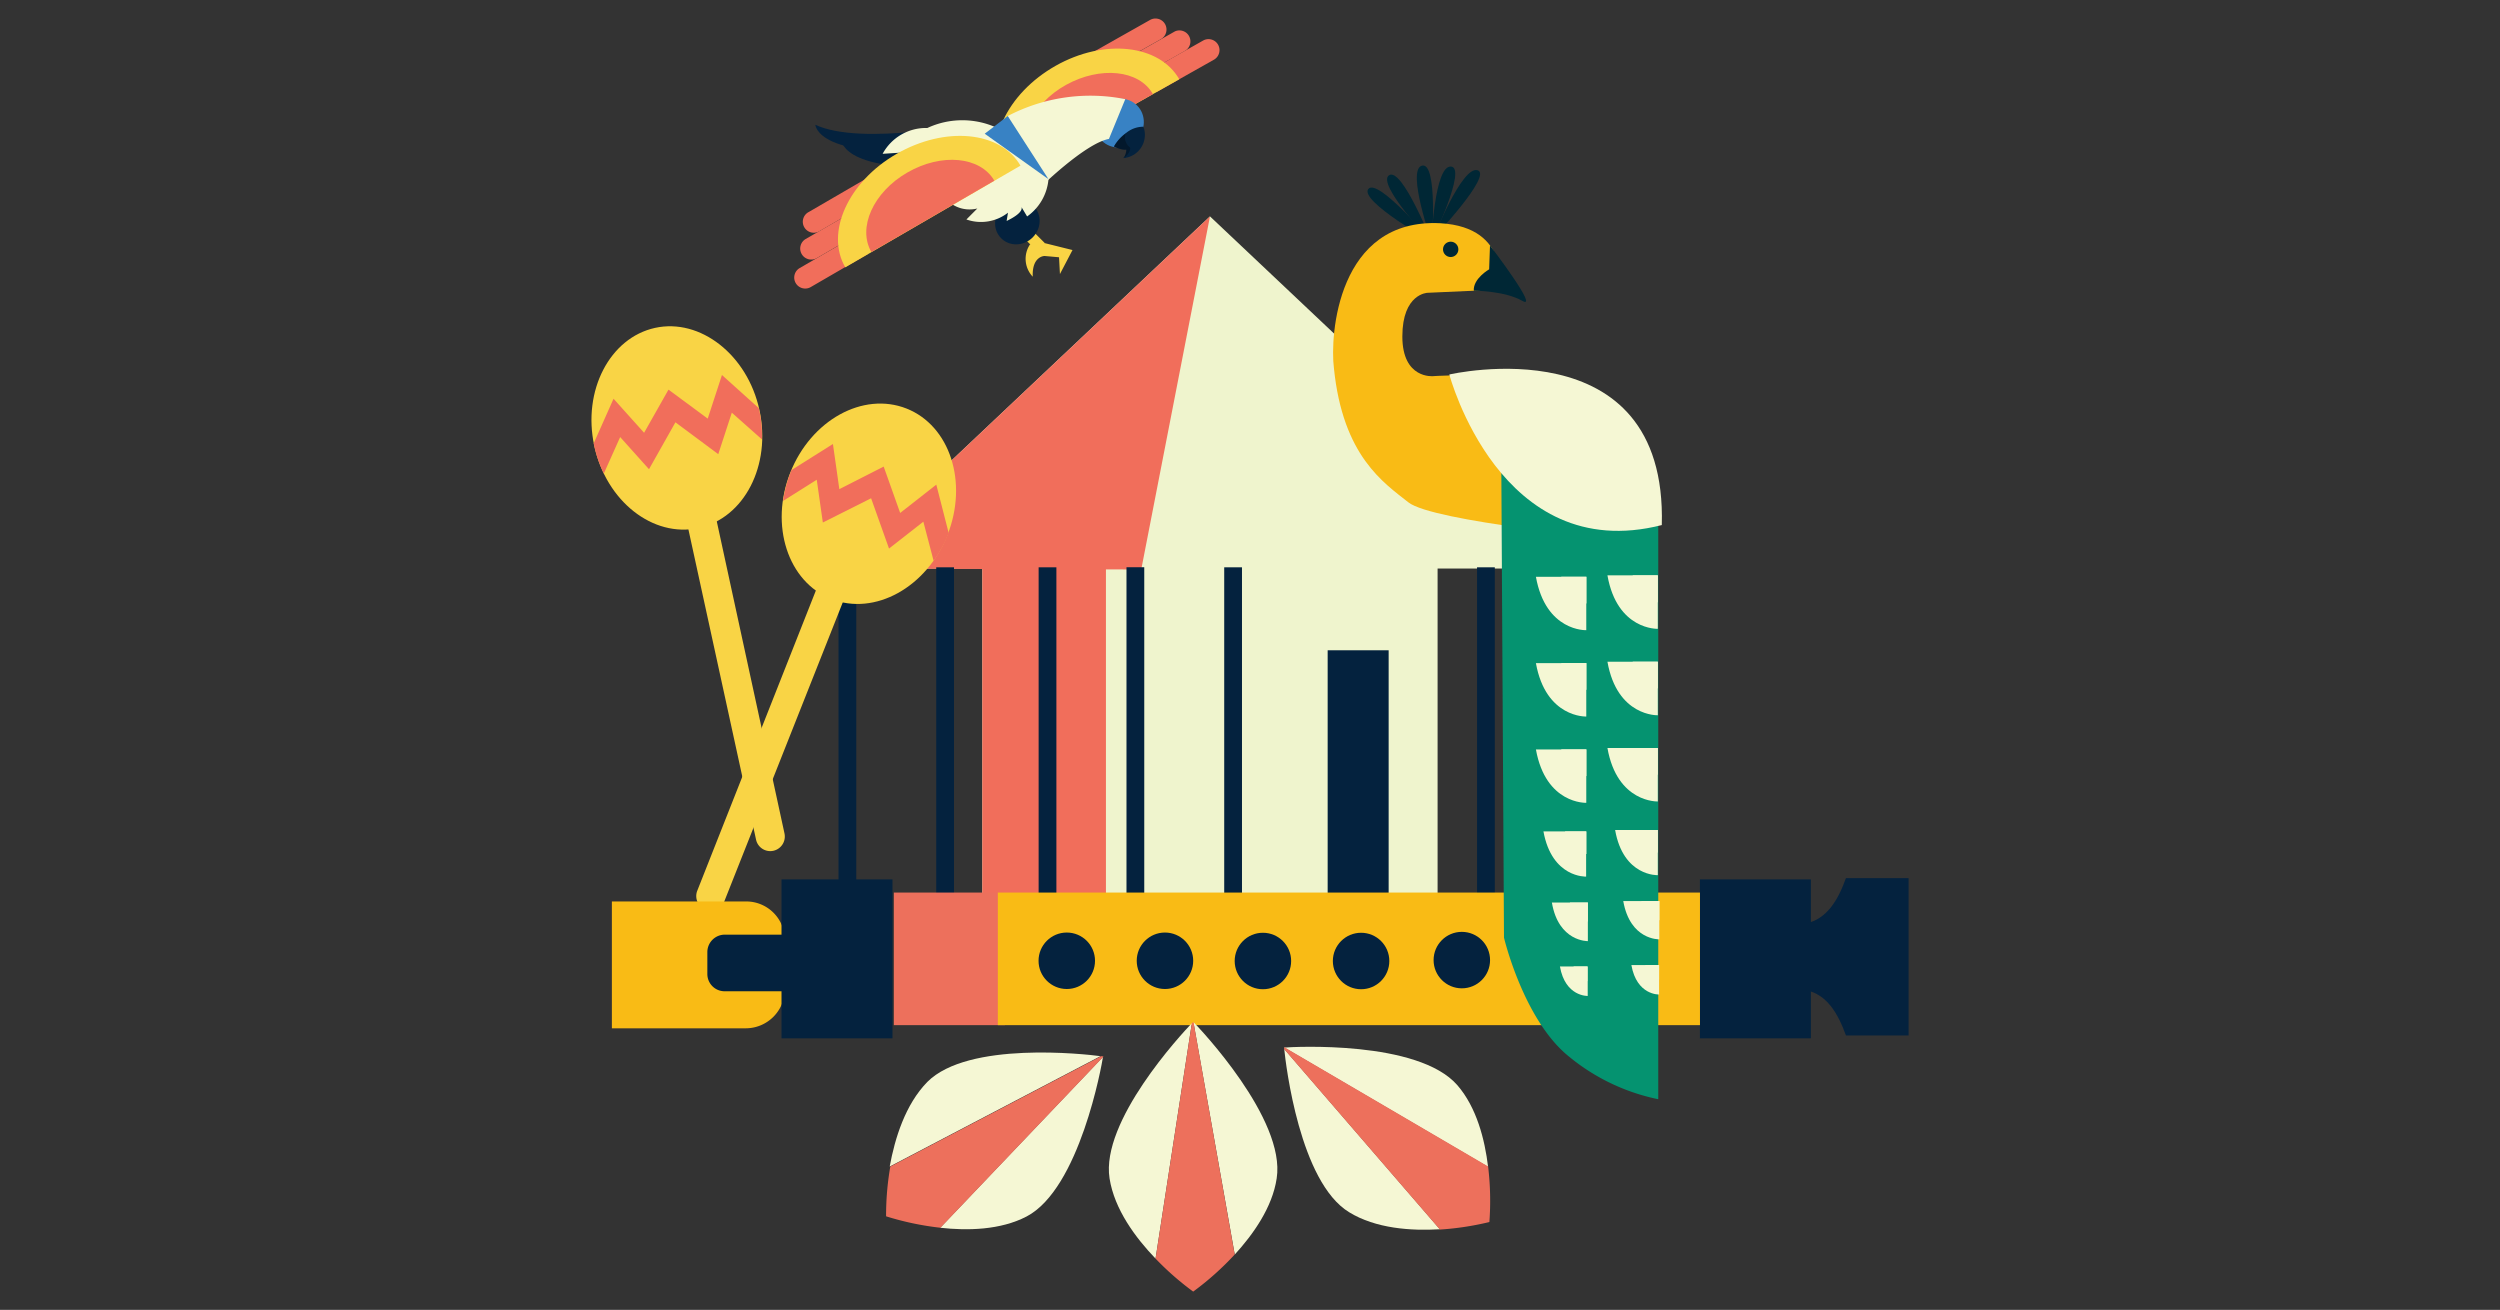 <svg xmlns="http://www.w3.org/2000/svg" viewBox="0 0 332.05 173.98"><rect x="0" y="0" width="332.05" height="173.98" fill="#333333" stroke="none"/><defs><style>.cls-1{fill:#eff4cd;}.cls-2{fill:#f16e5b;}.cls-3{fill:#04223e;}.cls-4{fill:#f9d445;}.cls-5{fill:#3882c4;}.cls-6{opacity:0.3;}.cls-7{fill:#f5f7d4;}.cls-8{fill:#f9bb15;}.cls-9{fill:#ed705c;}.cls-10{fill:#002735;}.cls-11{fill:#059370;}.cls-12{fill:none;}</style></defs><g id="Capa_2" data-name="Capa 2"><g id="Layer_1" data-name="Layer 1"><rect class="cls-1" x="130.47" y="68.62" width="60.47" height="51.43"/><rect class="cls-2" x="130.47" y="68.62" width="16.42" height="51.43"/><polygon class="cls-1" points="160.71 28.74 111.18 75.51 210.24 75.51 160.71 28.74"/><polygon class="cls-2" points="151.58 75.64 111.18 75.51 160.71 28.74 151.58 75.64"/><rect class="cls-3" x="176.34" y="86.37" width="8.1" height="33.36"/><rect class="cls-3" x="111.37" y="75.33" width="2.36" height="44.96"/><rect class="cls-3" x="124.35" y="75.35" width="2.36" height="44.96"/><rect class="cls-3" x="137.95" y="75.35" width="2.36" height="44.96"/><rect class="cls-3" x="149.62" y="75.34" width="2.36" height="44.96"/><rect class="cls-3" x="162.6" y="75.35" width="2.36" height="44.96"/><rect class="cls-3" x="196.18" y="75.35" width="2.36" height="44.96"/><rect class="cls-3" x="207.88" y="75.35" width="2.36" height="44.96"/><path class="cls-2" d="M157.51,6.68,149.9,11l-1.43-2.55,7.6-4.29A1.46,1.46,0,0,1,157.51,6.68Z"/><path class="cls-2" d="M154.19,5.2l-7.61,4.29-1.43-2.55,7.6-4.29A1.46,1.46,0,0,1,154.19,5.2Z"/><path class="cls-2" d="M161.25,7.92l-7.61,4.29-1.43-2.54,7.6-4.29A1.46,1.46,0,0,1,161.25,7.92Z"/><path class="cls-4" d="M133.19,23.75c-2.61-4.63.53-11.33,7-15S154,5.91,156.63,10.53h0L133.2,23.75Z"/><path class="cls-2" d="M136.69,21.78c-1.83-3.25.37-8,4.91-10.51s9.71-2,11.53,1.23h0l-16.45,9.27Z"/><ellipse class="cls-5" cx="148.68" cy="16.35" rx="3.31" ry="3.17" transform="translate(31.99 109.92) rotate(-45)"/><path class="cls-3" d="M149.21,21a1.91,1.91,0,0,0,.39-1.14s-.46.16-1.65-.4a5.62,5.62,0,0,1,1.55-1.74l1.16,1.47-.22.91-.28.51Z"/><path class="cls-6" d="M149.21,21a1.91,1.91,0,0,0,.39-1.14s-.46.16-1.65-.4a5.62,5.62,0,0,1,1.55-1.74l1.16,1.47-.22.91-.28.51Z"/><rect class="cls-4" x="135.36" y="27.63" width="1.49" height="6.09" transform="translate(18.18 105.23) rotate(-45)"/><path class="cls-4" d="M138.79,32.3l3.66.91-1.67,3.19-.12-2.23L138.74,34s-1.69,0-1.57,2.75a3.44,3.44,0,0,1-.35-4.31Z"/><ellipse class="cls-3" cx="135.12" cy="29.5" rx="3.04" ry="2.88" transform="translate(18.72 104.18) rotate(-45)"/><path class="cls-3" d="M133.12,18.36s-15.13,3.21-21.35.31c0,0,.22,5,18,3.06Z"/><path class="cls-3" d="M129.63,16.27s-15.13,3.2-21.34.3c0,0,.22,5,18,3.06Z"/><path class="cls-7" d="M139.26,23.8a6.76,6.76,0,0,1-2.84,4.95l-.79-1.32s.64.68-1.93,1.92l.18-1.1a5.82,5.82,0,0,1-5.52.9l1.45-1.46a4.23,4.23,0,0,1-4.22-1.32l1-1.05a6,6,0,0,1-4.32-1l1.63-1.7a8.53,8.53,0,0,0-3.42,1.55s.17-2.82,1.82-4.07l-5.07.33A6.55,6.55,0,0,1,123.17,17a11,11,0,0,1,9.29,0Z"/><path class="cls-7" d="M149.46,13.17a23.65,23.65,0,0,0-15.61,2.24L138,25.05s6.09-6,9.29-6.6Z"/><path class="cls-3" d="M151.87,16.83A3.1,3.1,0,0,1,149.21,21s1-.63.89-1.41a1.66,1.66,0,0,1-.6-1.87A3.61,3.61,0,0,1,151.87,16.83Z"/><path class="cls-2" d="M108.5,34.27l7.56-4.38-1.47-2.52L107,31.75A1.46,1.46,0,1,0,108.5,34.27Z"/><path class="cls-2" d="M108.91,30.66l7.55-4.38L115,23.75l-7.55,4.39A1.46,1.46,0,1,0,108.91,30.66Z"/><path class="cls-2" d="M107.68,38.13l7.55-4.38-1.46-2.53-7.55,4.38A1.46,1.46,0,0,0,107.68,38.13Z"/><path class="cls-4" d="M135.54,22c-2.66-4.59-10-5.28-16.46-1.56s-9.48,10.48-6.81,15.07h0L135.54,22Z"/><path class="cls-2" d="M132.07,24c-1.87-3.22-7-3.71-11.55-1.09s-6.65,7.35-4.78,10.57h0L132.07,24Z"/><polyline class="cls-5" points="133.85 15.41 130.79 17.76 139.26 23.8"/><path class="cls-4" d="M102.72,113h0a1.93,1.93,0,0,1-2.3-1.47L91.23,69.38l3.82-.83,9.15,42.17A1.94,1.94,0,0,1,102.72,113Z"/><path class="cls-4" d="M100.87,54.46c1.59,7.34-2,14.35-8.08,15.67S80.52,66.56,78.93,59.22,81,44.87,87,43.55,99.28,47.12,100.87,54.46Z"/><path class="cls-2" d="M86.2,62.32l-3.83-4.27L80.2,62.9a17.1,17.1,0,0,1-1.35-4l2.64-5.94,4.06,4.52,3.24-5.73L94,55.6l1.89-5.79,4.88,4.39a15,15,0,0,1,.43,4.16l-4-3.55-1.8,5.51-5.69-4.23Z"/><path class="cls-4" d="M93.7,120.82l0,0a1.94,1.94,0,0,1-1.09-2.51l15.85-40.12,3.63,1.43L96.2,119.73A1.93,1.93,0,0,1,93.7,120.82Z"/><ellipse class="cls-4" cx="115.41" cy="66.9" rx="13.6" ry="11.23" transform="translate(10.79 149.68) rotate(-68.45)"/><path class="cls-2" d="M109.29,69.4l-.81-5.68L104,66.54a17.48,17.48,0,0,1,1.13-4.11l5.5-3.46.85,6,5.89-3,2.19,6.16,4.8-3.76L126,70.78a14.91,14.91,0,0,1-2,3.7l-1.36-5.19-4.56,3.57-2.38-6.68Z"/><path class="cls-8" d="M81.27,119.73H99.11a5.13,5.13,0,0,1,5.13,5.13v6.52a5.2,5.2,0,0,1-5.2,5.2H81.27a0,0,0,0,1,0,0V119.73A0,0,0,0,1,81.27,119.73Z"/><path class="cls-3" d="M94,124.14h8a2.29,2.29,0,0,1,2.29,2.29v2.91a2.32,2.32,0,0,1-2.32,2.32H94a0,0,0,0,1,0,0v-7.52A0,0,0,0,1,94,124.14Z" transform="translate(198.24 255.8) rotate(180)"/><rect class="cls-3" x="103.8" y="116.8" width="14.74" height="21.11"/><rect class="cls-3" x="225.78" y="116.8" width="14.74" height="21.11"/><rect class="cls-9" x="118.72" y="118.55" width="14.74" height="17.61"/><rect class="cls-8" x="132.53" y="118.55" width="93.26" height="17.61"/><path class="cls-3" d="M245.18,116.63c-1.08,3-2.57,5.43-5.26,6v8.9c2.69.56,4.18,3,5.26,6h8.32V116.63Z"/><circle class="cls-3" cx="141.69" cy="127.61" r="3.75"/><circle class="cls-3" cx="154.73" cy="127.61" r="3.75"/><circle class="cls-3" cx="167.74" cy="127.64" r="3.75"/><circle class="cls-3" cx="180.78" cy="127.64" r="3.75"/><circle class="cls-3" cx="194.16" cy="127.52" r="3.75"/><circle class="cls-3" cx="207.19" cy="127.52" r="3.75"/><path class="cls-10" d="M190.34,32.25s-9.85-5.58-8.6-7.15S190.34,32.25,190.34,32.25Z"/><path class="cls-10" d="M190.19,32.23s-3.44-9.71-1.32-10.23S190.19,32.23,190.19,32.23Z"/><path class="cls-10" d="M190.38,31.61s3.78-9.61,5.86-9S190.38,31.61,190.38,31.61Z"/><path class="cls-10" d="M190.22,32.28s-7.46-7.85-5.73-9S190.22,32.28,190.22,32.28Z"/><path class="cls-10" d="M190.12,32.12s.39-10.14,2.59-10S190.12,32.12,190.12,32.12Z"/><path class="cls-8" d="M199.12,38.46s1.7-8.26-7.8-8.81c-13.72-.7-14.69,15-14.15,19.23,1.18,11.72,6.64,15.26,9.89,17.84s27.51,4.84,27.51,4.84,4.62-10.85-3.55-18.38c-5.59-4.3-20.66-3.22-20.66-3.22s-4.1.43-4.1-5.27,3.34-5.8,3.34-5.8Z"/><path class="cls-11" d="M199.4,61.35l.36,63.19s2.44,10.32,8.13,15.37A27.29,27.29,0,0,0,220.25,146V68.34L208.52,53.08Z"/><path class="cls-7" d="M192.5,49.74s6.73,25.47,28.22,20C221.48,43,192.5,49.74,192.5,49.74Z"/><path class="cls-7" d="M204,76.61h6.69V83.7S205.31,83.92,204,76.61Z"/><path class="cls-7" d="M207.36,76.6h3.35v3.55S208,80.26,207.36,76.6Z"/><path class="cls-7" d="M204,88.08h6.69v7.09S205.31,95.38,204,88.08Z"/><path class="cls-7" d="M207.36,88.07h3.35v3.55S208,91.72,207.36,88.07Z"/><path class="cls-7" d="M204,99.54h6.69v7.09S205.31,106.85,204,99.54Z"/><path class="cls-7" d="M207.36,99.53h3.35v3.55S208,103.19,207.36,99.53Z"/><path class="cls-7" d="M205,110.43h5.67v6S206.13,116.63,205,110.43Z"/><path class="cls-7" d="M207.87,110.43h2.84v3S208.42,113.52,207.87,110.43Z"/><path class="cls-7" d="M206.12,119.87h4.78V125S207,125.1,206.12,119.87Z"/><path class="cls-7" d="M208.51,119.87h2.39v2.53S209,122.48,208.51,119.87Z"/><path class="cls-7" d="M207.19,128.37h3.69v3.91S207.9,132.4,207.19,128.37Z"/><path class="cls-7" d="M209,128.37h1.84v1.95S209.39,130.38,209,128.37Z"/><path class="cls-7" d="M213.5,76.42h6.69v7.1S214.79,83.73,213.5,76.42Z"/><path class="cls-7" d="M216.85,76.42h3.34V80S217.49,80.07,216.85,76.42Z"/><path class="cls-7" d="M213.5,87.89h6.69V95S214.79,95.2,213.5,87.89Z"/><path class="cls-7" d="M216.85,87.88h3.34v3.55S217.49,91.54,216.85,87.88Z"/><path class="cls-7" d="M213.5,99.35h6.69v7.1S214.79,106.66,213.5,99.35Z"/><path class="cls-7" d="M216.85,99.35h3.34v3.54S217.49,103,216.85,99.35Z"/><path class="cls-7" d="M214.52,110.24h5.67v6S215.61,116.44,214.52,110.24Z"/><path class="cls-7" d="M217.36,110.24h2.83v3S217.9,113.34,217.36,110.24Z"/><path class="cls-7" d="M215.6,119.68h4.79v5.08S216.52,124.91,215.6,119.68Z"/><path class="cls-7" d="M218,119.68h2.4v2.54S218.45,122.29,218,119.68Z"/><path class="cls-7" d="M216.68,128.18h3.68v3.91S217.39,132.21,216.68,128.18Z"/><path class="cls-7" d="M218.52,128.18h1.84v1.95S218.88,130.19,218.52,128.18Z"/><path class="cls-10" d="M195.75,38.61s4.08,0,6.44,1.35-4.29-7.36-4.29-7.36l-.11,3.17S195.64,37,195.75,38.61Z"/><circle class="cls-10" cx="192.68" cy="33.12" r="1.02"/><path class="cls-7" d="M169.57,156.51c1.23-7.88-10.3-20-11.06-20.76L164,166.63C166.46,163.93,169,160.36,169.57,156.51Z"/><path class="cls-7" d="M147.37,156.51c.64,4.12,3.47,7.91,6.11,10.66l4.82-31.27C156.81,137.46,146.19,148.93,147.37,156.51Z"/><path class="cls-9" d="M158.3,135.9l-4.82,31.27a38,38,0,0,0,5,4.38,38.52,38.52,0,0,0,5.51-4.92l-5.47-30.88,0,0Z"/><path class="cls-7" d="M136.34,161.58c7.07-3.69,10-20.14,10.16-21.21l-21.63,22.7C128.51,163.48,132.88,163.38,136.34,161.58Z"/><path class="cls-7" d="M123.17,143.7c-2.93,3-4.31,7.48-5,11.24l28-14.66C144.12,140,128.59,138.26,123.17,143.7Z"/><path class="cls-9" d="M146.25,140.28l-28,14.66a38.1,38.1,0,0,0-.56,6.61,38.1,38.1,0,0,0,7.22,1.52l21.63-22.7v-.06Z"/><path class="cls-7" d="M193.57,144.14c-5.21-6-21.89-5.1-23-5L197.65,155C197.21,151.32,196.12,147.09,193.57,144.14Z"/><path class="cls-7" d="M179.18,161c3.55,2.19,8.27,2.5,12.07,2.27l-20.68-23.95C170.79,141.5,172.64,157,179.18,161Z"/><path class="cls-9" d="M170.57,139.36l20.68,23.95a38.23,38.23,0,0,0,6.57-1,38.09,38.09,0,0,0-.17-7.38L170.6,139.1h-.06Z"/><rect class="cls-12" width="332.05" height="173.98"/></g></g></svg>
